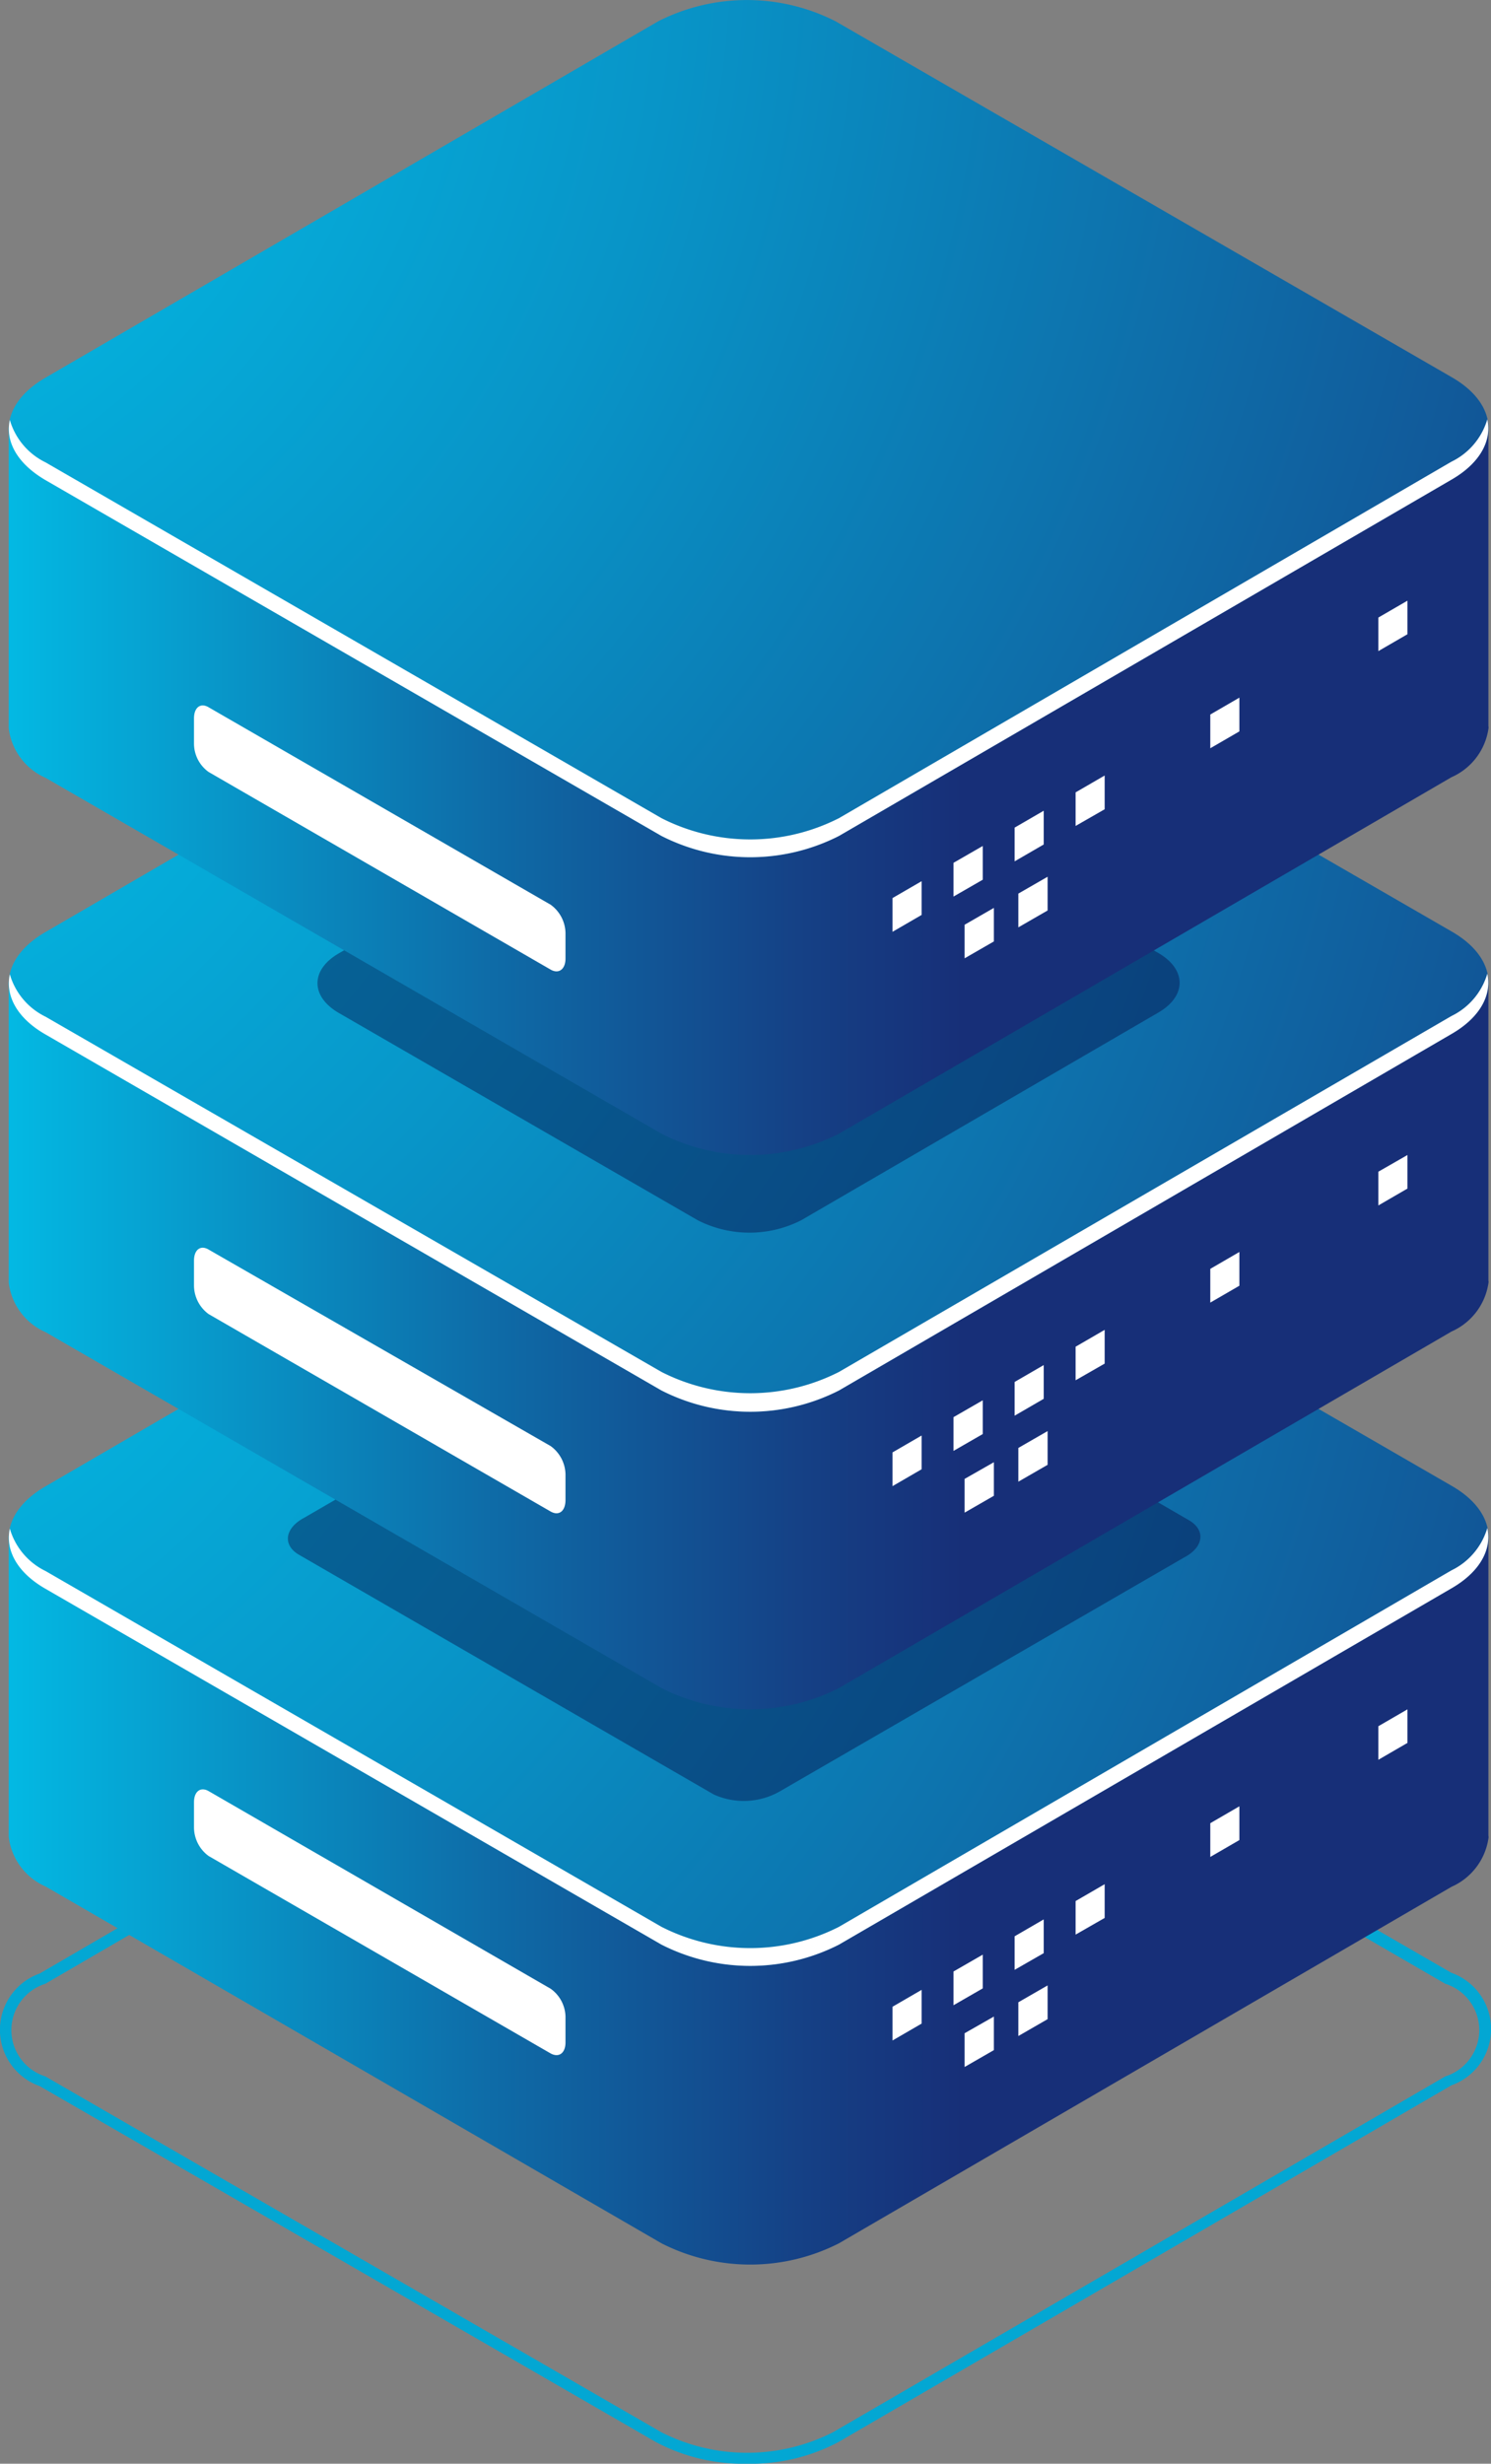 <svg xmlns="http://www.w3.org/2000/svg" xmlns:xlink="http://www.w3.org/1999/xlink" viewBox="0 0 80.47 132.89"><rect x="0" y="0" width="80.47" height="132.89" fill="#808080" stroke="none"/><defs><style>.cls-1{fill:#03a7d3;}.cls-2{fill:url(#_ÂÁ_Ï_ÌÌ_È_ËÂÌÚ_354);}.cls-3{fill:url(#_ÂÁ_Ï_ÌÌ_È_ËÂÌÚ_346);}.cls-4{fill:#fff;}.cls-5{fill:#06033e;opacity:0.4;}.cls-6{fill:url(#_ÂÁ_Ï_ÌÌ_È_ËÂÌÚ_354-2);}.cls-7{fill:url(#_ÂÁ_Ï_ÌÌ_È_ËÂÌÚ_346-2);}.cls-8{fill:url(#_ÂÁ_Ï_ÌÌ_È_ËÂÌÚ_354-3);}.cls-9{fill:url(#_ÂÁ_Ï_ÌÌ_È_ËÂÌÚ_346-3);}</style><linearGradient id="_ÂÁ_Ï_ÌÌ_È_ËÂÌÚ_354" x1="-4.33" y1="98.98" x2="51.98" y2="98.98" gradientUnits="userSpaceOnUse"><stop offset="0" stop-color="#01c8ef"/><stop offset="0.13" stop-color="#04b1dd"/><stop offset="0.55" stop-color="#0e6ba7"/><stop offset="0.85" stop-color="#154085"/><stop offset="1" stop-color="#172f78"/></linearGradient><radialGradient id="_ÂÁ_Ï_ÌÌ_È_ËÂÌÚ_346" cx="-14.31" cy="56.75" r="125.75" gradientUnits="userSpaceOnUse"><stop offset="0" stop-color="#01c8ef"/><stop offset="0.14" stop-color="#03bae4"/><stop offset="0.4" stop-color="#0895c8"/><stop offset="0.76" stop-color="#115a9a"/><stop offset="1" stop-color="#172f78"/></radialGradient><linearGradient id="_ÂÁ_Ï_ÌÌ_È_ËÂÌÚ_354-2" x1="-4.33" y1="69.08" x2="51.98" y2="69.08" xlink:href="#_ÂÁ_Ï_ÌÌ_È_ËÂÌÚ_354"/><radialGradient id="_ÂÁ_Ï_ÌÌ_È_ËÂÌÚ_346-2" cx="-14.31" cy="26.85" r="125.75" xlink:href="#_ÂÁ_Ï_ÌÌ_È_ËÂÌÚ_346"/><linearGradient id="_ÂÁ_Ï_ÌÌ_È_ËÂÌÚ_354-3" x1="-4.33" y1="39.18" x2="51.98" y2="39.18" xlink:href="#_ÂÁ_Ï_ÌÌ_È_ËÂÌÚ_354"/><radialGradient id="_ÂÁ_Ï_ÌÌ_È_ËÂÌÚ_346-3" cx="-14.31" cy="-3.05" r="125.75" xlink:href="#_ÂÁ_Ï_ÌÌ_È_ËÂÌÚ_346"/></defs><title>Asset 1</title><g id="Layer_2" data-name="Layer 2"><g id="_ÎÓÈ_1" data-name="—ÎÓÈ_1"><path class="cls-1" d="M40.32,132.89a10.05,10.05,0,0,1-4.94-1.18L2.14,112.52a3.22,3.22,0,0,1,0-6.07L35.2,87.22a11,11,0,0,1,9.89,0l33.24,19.19a3.22,3.22,0,0,1,0,6.07L45.27,131.71A10.09,10.09,0,0,1,40.32,132.89Zm-.17-46.24a9.48,9.48,0,0,0-4.64,1.11L2.45,107a2.62,2.62,0,0,0,0,5l33.24,19.19a10.23,10.23,0,0,0,9.27,0L78,112a2.62,2.62,0,0,0,0-5L44.78,87.76A9.44,9.44,0,0,0,40.15,86.65Z"/><path class="cls-2" d="M80.33,99h0V83L60.18,85.71,45.1,77a10.57,10.57,0,0,0-9.58,0l-2.35,1.49L.47,82.86V99.08h0a3.37,3.37,0,0,0,2,2.68L35.7,121a10.57,10.57,0,0,0,9.58,0l33.06-19.23a3.4,3.4,0,0,0,2-2.67h0Z"/><path class="cls-3" d="M78.34,80.14,45.1,60.94a10.63,10.63,0,0,0-9.58,0L2.46,80.17c-2.65,1.53-2.65,4,0,5.53L35.7,104.89a10.57,10.57,0,0,0,9.58,0L78.34,85.67C81,84.14,81,81.66,78.34,80.14Z"/><path class="cls-4" d="M78.34,84.7,45.28,103.93a10.57,10.57,0,0,1-9.58,0L2.46,84.74A3.68,3.68,0,0,1,.53,82.45c-.25,1.16.39,2.37,1.93,3.25L35.7,104.89a10.57,10.57,0,0,0,9.58,0L78.34,85.67c1.54-.89,2.18-2.1,1.93-3.25A3.69,3.69,0,0,1,78.34,84.7Z"/><polygon class="cls-4" points="49.74 109.15 48.17 110.06 48.17 108.24 49.74 107.33 49.74 109.15"/><polygon class="cls-4" points="53.04 107.25 51.46 108.16 51.46 106.34 53.04 105.43 53.04 107.25"/><polygon class="cls-4" points="56.33 105.35 54.76 106.25 54.76 104.44 56.33 103.53 56.33 105.35"/><polygon class="cls-4" points="53.64 110.58 52.06 111.49 52.06 109.67 53.64 108.77 53.64 110.58"/><polygon class="cls-4" points="56.54 108.91 54.96 109.82 54.96 108 56.54 107.09 56.54 108.91"/><polygon class="cls-4" points="66.89 99.25 65.32 100.16 65.32 98.34 66.89 97.43 66.89 99.25"/><polygon class="cls-4" points="75.96 94.01 74.39 94.92 74.39 93.11 75.96 92.2 75.96 94.01"/><polygon class="cls-4" points="59.62 103.45 58.05 104.35 58.05 102.54 59.62 101.63 59.62 103.45"/><path class="cls-5" d="M38.52,96.79,16.15,83.87c-.91-.52-.79-1.44.26-2L38.26,69.21a4,4,0,0,1,3.55-.15L64.17,82c.91.53.8,1.45-.25,2L42.06,96.64A3.93,3.93,0,0,1,38.52,96.79Z"/><path class="cls-4" d="M29.72,110.76,11.26,100.11a1.92,1.92,0,0,1-.79-1.53V97.21c0-.58.35-.85.79-.6l18.46,10.66a1.9,1.9,0,0,1,.8,1.52v1.37C30.52,110.75,30.16,111,29.72,110.76Z"/><path class="cls-6" d="M80.33,69.06h0V53.12L60.18,55.81,45.1,47.1a10.57,10.57,0,0,0-9.58,0l-2.35,1.49L.47,53V69.18h0a3.37,3.37,0,0,0,2,2.68L35.7,91.05a10.57,10.57,0,0,0,9.58,0L78.34,71.82a3.4,3.4,0,0,0,2-2.67h0Z"/><path class="cls-7" d="M78.34,50.24,45.1,31.05a10.57,10.57,0,0,0-9.58,0L2.46,50.27c-2.65,1.53-2.65,4,0,5.53L35.7,75a10.57,10.57,0,0,0,9.58,0L78.34,55.77C81,54.24,81,51.76,78.34,50.24Z"/><path class="cls-5" d="M62.51,51.4,43.14,40.22a6.16,6.16,0,0,0-5.58,0L18.29,51.42c-1.54.89-1.54,2.33,0,3.22L37.66,65.82a6.16,6.16,0,0,0,5.58,0l19.27-11.2C64.05,53.73,64.05,52.29,62.51,51.4Z"/><path class="cls-4" d="M78.34,54.8,45.28,74a10.57,10.57,0,0,1-9.58,0L2.46,54.84A3.68,3.68,0,0,1,.53,52.55c-.25,1.16.39,2.37,1.93,3.25L35.7,75a10.57,10.57,0,0,0,9.58,0L78.34,55.77c1.54-.89,2.18-2.1,1.93-3.25A3.69,3.69,0,0,1,78.34,54.8Z"/><polygon class="cls-4" points="49.74 79.25 48.17 80.16 48.17 78.34 49.74 77.43 49.74 79.25"/><polygon class="cls-4" points="53.04 77.35 51.46 78.26 51.46 76.44 53.04 75.53 53.04 77.35"/><polygon class="cls-4" points="56.33 75.45 54.76 76.36 54.76 74.54 56.33 73.63 56.33 75.45"/><polygon class="cls-4" points="53.64 80.68 52.06 81.59 52.06 79.77 53.64 78.87 53.64 80.68"/><polygon class="cls-4" points="56.54 79.01 54.96 79.92 54.96 78.1 56.54 77.19 56.54 79.01"/><polygon class="cls-4" points="66.89 69.35 65.32 70.26 65.32 68.44 66.89 67.53 66.89 69.35"/><polygon class="cls-4" points="75.96 64.11 74.39 65.02 74.39 63.2 75.96 62.3 75.96 64.11"/><polygon class="cls-4" points="59.62 73.55 58.05 74.45 58.05 72.64 59.62 71.73 59.62 73.55"/><path class="cls-8" d="M80.33,39.16h0V23.22L60.18,25.91,45.1,17.2a10.57,10.57,0,0,0-9.58,0l-2.35,1.49L.47,23.06V39.28h0a3.37,3.37,0,0,0,2,2.68L35.7,61.15a10.57,10.57,0,0,0,9.58,0L78.34,41.92a3.4,3.4,0,0,0,2-2.67h0Z"/><path class="cls-9" d="M78.34,20.34,45.1,1.15a10.57,10.57,0,0,0-9.58,0L2.46,20.37c-2.65,1.53-2.65,4,0,5.53L35.7,45.09a10.57,10.57,0,0,0,9.58,0L78.34,25.87C81,24.34,81,21.86,78.34,20.34Z"/><path class="cls-4" d="M78.34,24.9,45.28,44.13a10.57,10.57,0,0,1-9.58,0L2.46,24.94A3.68,3.68,0,0,1,.53,22.65C.28,23.81.92,25,2.46,25.9L35.7,45.09a10.57,10.57,0,0,0,9.58,0L78.34,25.87c1.54-.89,2.18-2.1,1.93-3.25A3.69,3.69,0,0,1,78.34,24.9Z"/><polygon class="cls-4" points="49.74 49.35 48.17 50.26 48.17 48.44 49.74 47.53 49.74 49.35"/><polygon class="cls-4" points="53.04 47.45 51.46 48.36 51.46 46.54 53.04 45.63 53.04 47.45"/><polygon class="cls-4" points="56.33 45.55 54.76 46.46 54.76 44.64 56.33 43.73 56.33 45.55"/><polygon class="cls-4" points="53.64 50.78 52.06 51.69 52.06 49.88 53.64 48.97 53.64 50.78"/><polygon class="cls-4" points="56.54 49.11 54.96 50.02 54.96 48.2 56.54 47.29 56.54 49.11"/><polygon class="cls-4" points="66.89 39.45 65.32 40.36 65.32 38.54 66.89 37.63 66.89 39.45"/><polygon class="cls-4" points="75.96 34.21 74.39 35.12 74.39 33.31 75.96 32.4 75.96 34.21"/><polygon class="cls-4" points="59.62 43.65 58.05 44.55 58.05 42.74 59.62 41.83 59.62 43.65"/><path class="cls-4" d="M29.72,81.53,11.26,70.88a1.92,1.92,0,0,1-.79-1.53V68c0-.59.35-.86.79-.6L29.72,78a1.93,1.93,0,0,1,.8,1.53v1.37C30.52,81.52,30.16,81.78,29.72,81.53Z"/><path class="cls-4" d="M29.72,52.3,11.26,41.64a1.89,1.89,0,0,1-.79-1.52V38.75c0-.59.35-.86.79-.6L29.72,48.8a1.93,1.93,0,0,1,.8,1.53V51.7C30.52,52.28,30.16,52.55,29.72,52.3Z"/></g></g></svg>